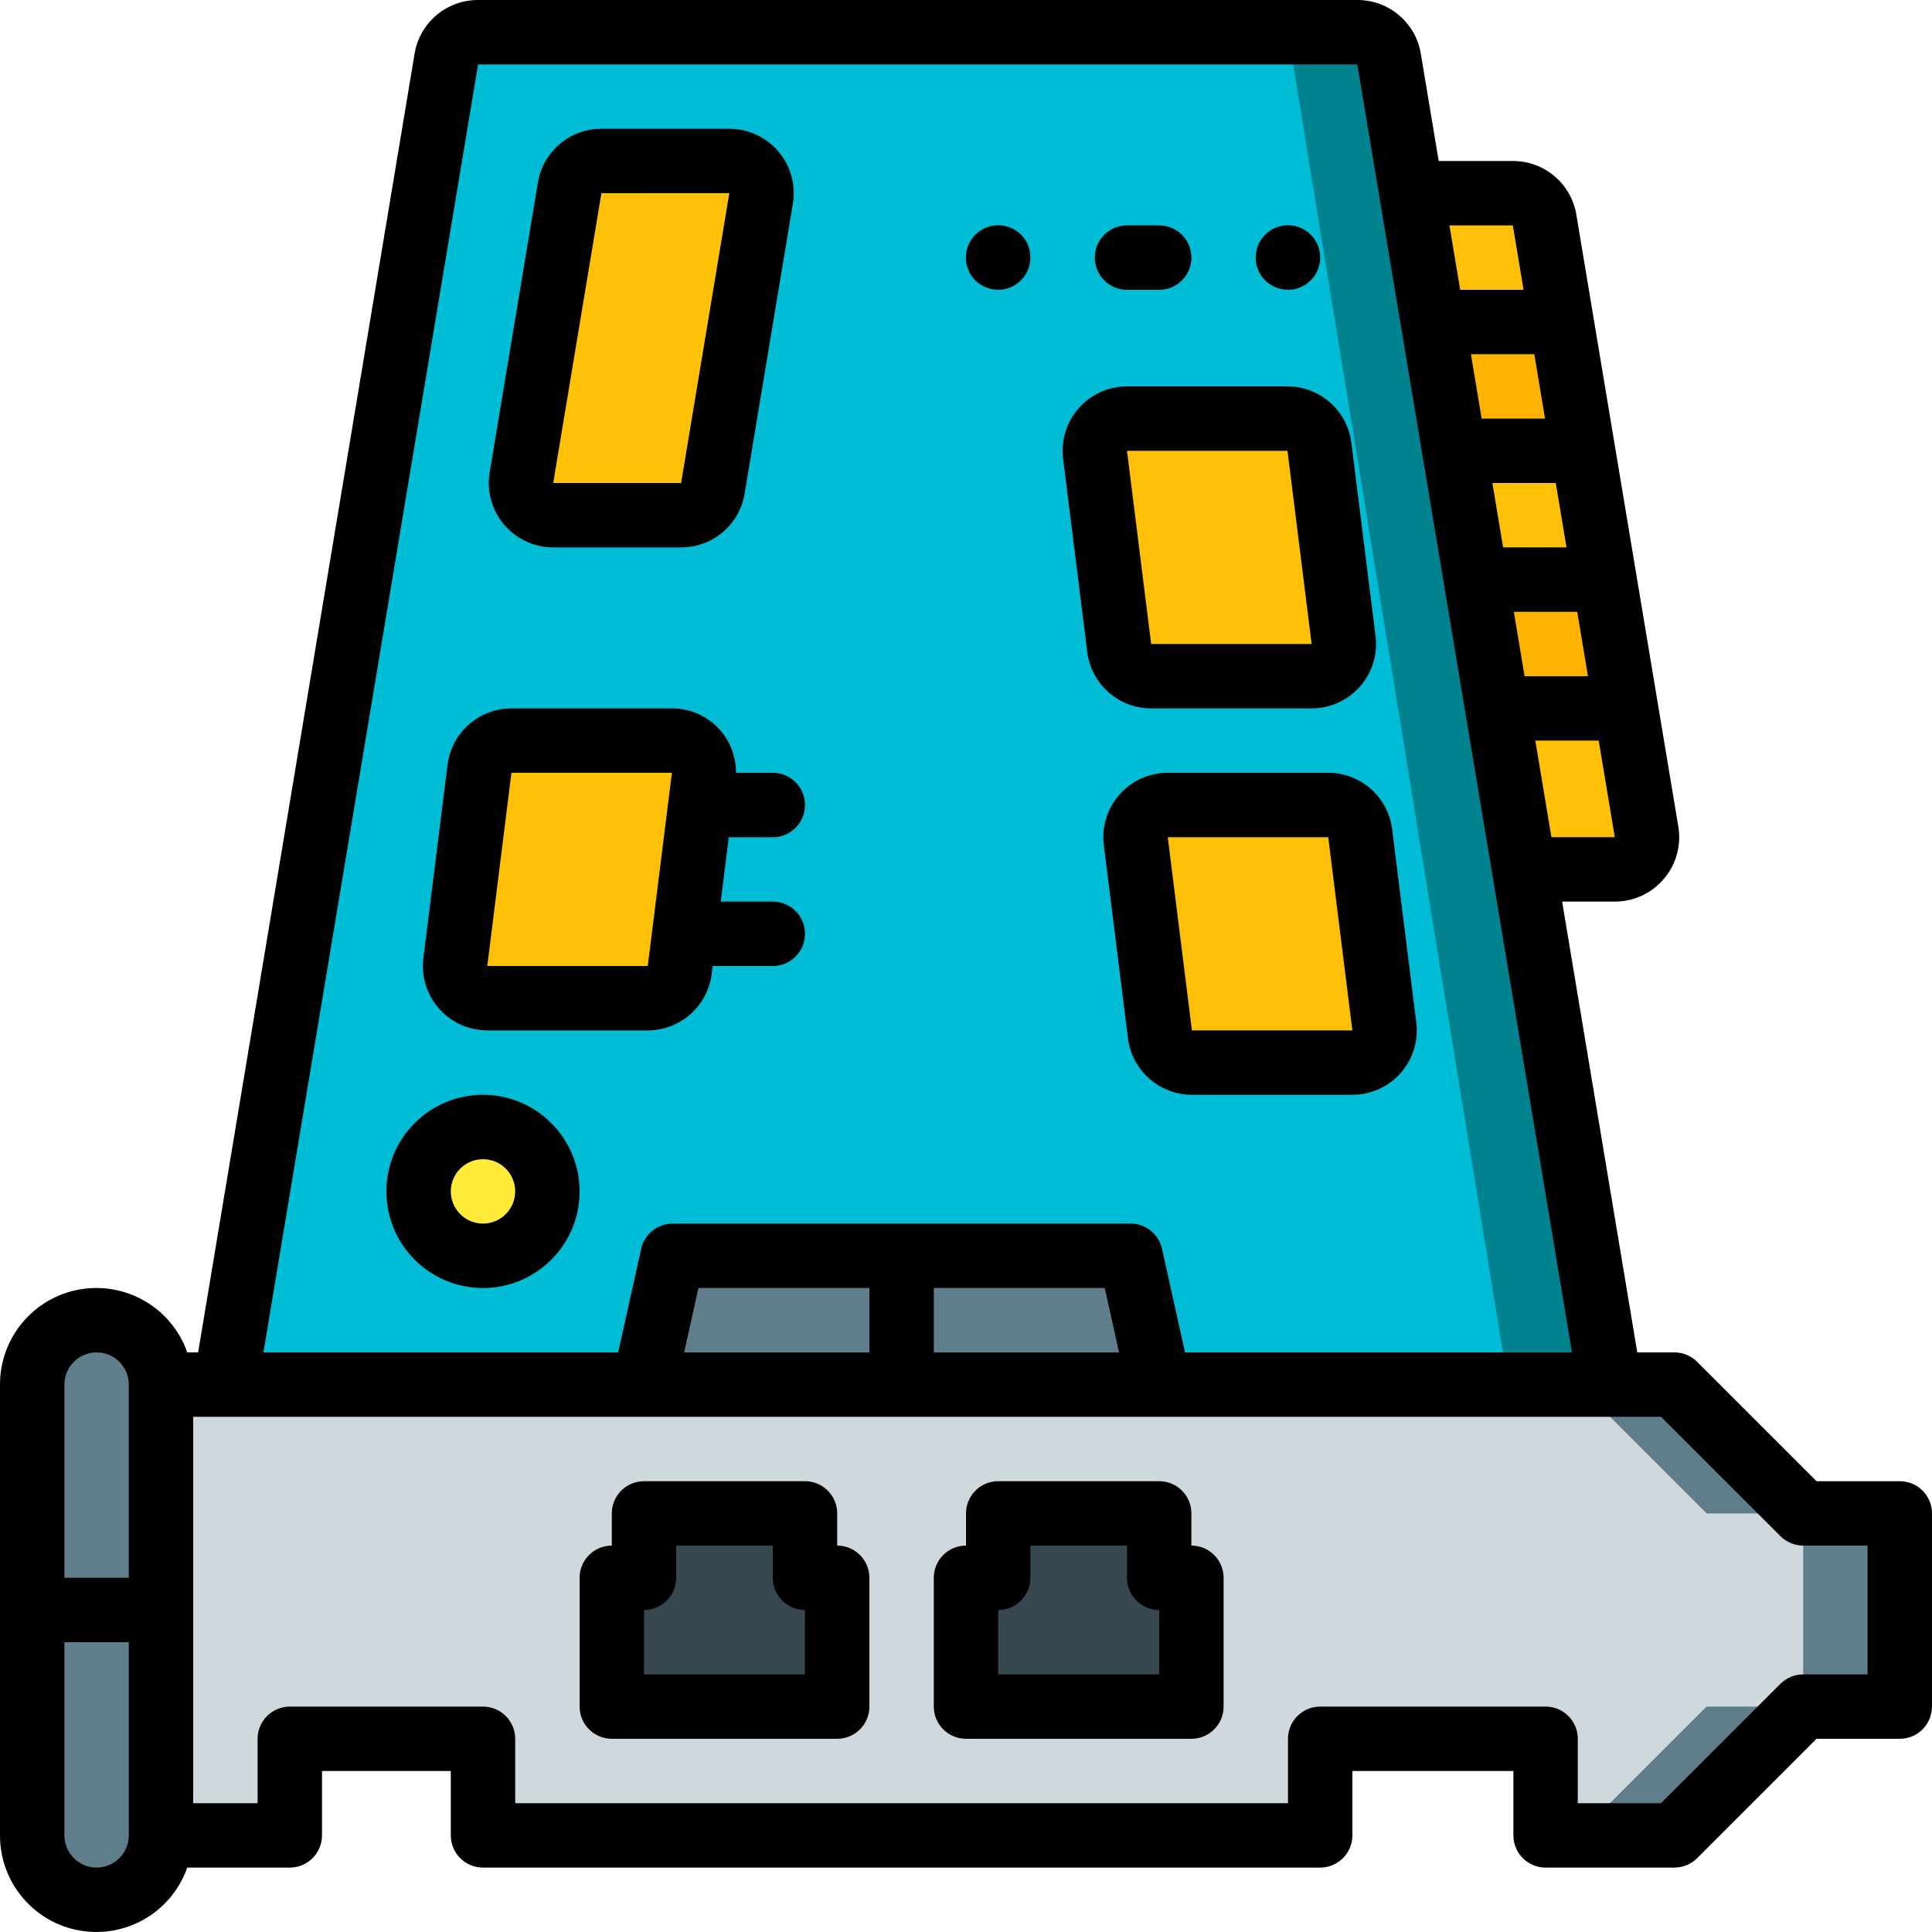 <?xml version="1.0" encoding="iso-8859-1"?>
<!-- Generator: Adobe Illustrator 19.0.0, SVG Export Plug-In . SVG Version: 6.00 Build 0)  -->
<svg version="1.1" id="Capa_1" xmlns="http://www.w3.org/2000/svg" xmlns:xlink="http://www.w3.org/1999/xlink" x="0px" y="0px"
	 viewBox="0 0 512.003 512.003" style="enable-background:new 0 0 512.003 512.003;" xml:space="preserve">
<g>
	<g transform="translate(1 1)">
		<path style="fill:#FFB301;" d="M422.852,186.733l-5.717-34.133l-5.717-34.133l-5.632-34.133l-4.523-26.965
			c-0.669-4.143-4.252-7.183-8.448-7.168l-26.88,0l5.717,34.133l5.717,34.133l5.632,34.133l5.717,34.133l7.083,42.667h24.064
			c2.508,0.012,4.893-1.082,6.521-2.989c1.628-1.907,2.333-4.435,1.927-6.91L422.852,186.733z"/>
		<g>
			<path style="fill:#FEC108;" d="M428.313,219.501c0.406,2.475-0.299,5.002-1.927,6.91c-1.628,1.907-4.013,3.001-6.521,2.989
				h-24.064l-7.083-42.667h34.133L428.313,219.501z"/>
			<polygon style="fill:#FEC108;" points="417.135,152.6 383.001,152.6 377.369,118.467 411.417,118.467 			"/>
			<path style="fill:#FEC108;" d="M405.785,84.333h-34.133L365.935,50.2l26.88,0c4.196-0.015,7.779,3.025,8.448,7.168
				L405.785,84.333z"/>
		</g>
		<path style="fill:#00838F;" d="M425.668,374.467H58.735l58.539-359.595c0.622-4.194,4.208-7.309,8.448-7.339h232.96
			c4.24,0.03,7.826,3.145,8.448,7.339l5.888,36.352l11.435,69.888l5.632,34.901L395.801,191l7.083,43.691L425.668,374.467z"/>
		<path style="fill:#00BCD4;" d="M400.068,374.467H58.735l58.539-359.595c0.622-4.194,4.208-7.309,8.448-7.339h207.36
			c4.24,0.03,7.826,3.145,8.448,7.339l5.888,36.352l11.435,69.888l5.632,34.901L370.201,191l7.083,43.691L400.068,374.467z"/>
		<g>
			<path style="fill:#FEC108;" d="M304.069,178.2h42.534c2.448,0,4.777-1.051,6.397-2.886c1.62-1.835,2.374-4.277,2.07-6.706
				l-6.4-51.2c-0.534-4.27-4.164-7.475-8.467-7.475h-42.534c-2.448,0-4.777,1.051-6.397,2.886s-2.374,4.277-2.07,6.706l6.4,51.2
				C296.135,174.995,299.766,178.2,304.069,178.2z"/>
			<path style="fill:#FEC108;" d="M314.866,280.6H357.4c2.448,0,4.777-1.051,6.397-2.886s2.374-4.277,2.07-6.706l-6.4-51.2
				c-0.534-4.27-4.164-7.475-8.467-7.475h-42.534c-2.448,0-4.777,1.051-6.397,2.886c-1.62,1.835-2.374,4.277-2.07,6.706l6.4,51.2
				C306.932,277.395,310.563,280.6,314.866,280.6z"/>
		</g>
		<circle style="fill:#FFEB3A;" cx="127.001" cy="314.733" r="17.067"/>
		<polygon style="fill:#607D8B;" points="306.201,365.933 169.668,365.933 177.263,331.8 298.607,331.8 		"/>
		<polygon style="fill:#CFD8DC;" points="502.468,400.067 502.468,451.267 476.868,451.267 442.735,485.4 408.601,485.4 
			408.601,459.8 348.868,459.8 348.868,485.4 127.001,485.4 127.001,459.8 75.801,459.8 75.801,485.4 24.601,485.4 24.601,365.933 
			442.735,365.933 476.868,400.067 		"/>
		<g>
			<polygon style="fill:#37474F;" points="220.868,417.133 220.868,451.267 161.135,451.267 161.135,417.133 169.668,417.133 
				169.668,400.067 212.335,400.067 212.335,417.133 			"/>
			<polygon style="fill:#37474F;" points="314.735,417.133 314.735,451.267 255.001,451.267 255.001,417.133 263.535,417.133 
				263.535,400.067 306.201,400.067 306.201,417.133 			"/>
		</g>
		<g>
			<path style="fill:#FEC108;" d="M200.698,51.6l-12.777,76.8c-0.685,4.116-4.245,7.133-8.418,7.133h-33.899
				c-2.508,0-4.889-1.103-6.51-3.017c-1.621-1.913-2.319-4.443-1.907-6.917l12.777-76.8c0.685-4.116,4.245-7.133,8.418-7.133h33.899
				c2.508,0,4.889,1.103,6.51,3.017S201.11,49.127,200.698,51.6z"/>
			<path style="fill:#FEC108;" d="M170.668,263.533h-42.534c-2.448,0-4.777-1.051-6.397-2.886s-2.374-4.277-2.07-6.706l6.4-51.2
				c0.534-4.27,4.164-7.475,8.467-7.475h42.534c2.448,0,4.777,1.051,6.397,2.886c1.62,1.835,2.374,4.277,2.07,6.706l-6.4,51.2
				C178.602,260.329,174.972,263.533,170.668,263.533z"/>
		</g>
		<g>
			<path style="fill:#607D8B;" d="M41.668,365.933V485.4c0,9.426-7.641,17.067-17.067,17.067S7.535,494.826,7.535,485.4V365.933
				c0.028-9.414,7.652-17.039,17.067-17.067c4.528-0.024,8.871,1.793,12.032,5.035C39.875,357.063,41.692,361.406,41.668,365.933z"
				/>
			<polygon style="fill:#607D8B;" points="476.868,451.267 442.735,485.4 417.135,485.4 451.268,451.267 			"/>
			<polygon style="fill:#607D8B;" points="476.868,400.067 451.268,400.067 417.135,365.933 442.735,365.933 			"/>
			<rect x="476.868" y="400.067" style="fill:#607D8B;" width="25.6" height="51.2"/>
		</g>
	</g>
	<g>
		<path d="M503.468,392.533h-22.067L449.768,360.9c-1.6-1.6-3.77-2.5-6.034-2.5h-9.838l-19.912-119.467h13.958
			c5.017,0,9.78-2.207,13.023-6.036c3.243-3.829,4.636-8.89,3.81-13.839L417.756,56.921c-1.354-8.238-8.485-14.276-16.833-14.254
			h-19.649l-4.734-28.404C375.192,6.019,368.058-0.025,359.705,0H126.697c-8.351-0.025-15.485,6.017-16.833,14.258L52.506,358.4
			h-2.877c-4.132-11.753-16.141-18.808-28.418-16.697c-12.278,2.111-21.24,12.773-21.209,25.231V486.4
			c-0.031,12.458,8.932,23.12,21.209,25.231s24.287-4.945,28.418-16.697h27.172c4.713,0,8.533-3.82,8.533-8.533v-17.067h34.133
			V486.4c0,4.713,3.821,8.533,8.533,8.533h221.867c4.713,0,8.533-3.82,8.533-8.533v-17.067h42.667V486.4
			c0,4.713,3.82,8.533,8.533,8.533h34.133c2.263-0.001,4.433-0.9,6.033-2.5l31.634-31.633h22.067c4.713,0,8.533-3.821,8.533-8.533
			v-51.2C512.001,396.354,508.181,392.533,503.468,392.533z M415.144,145.067H398.34L395.496,128h16.804L415.144,145.067z
			 M401.185,162.133h16.803l2.844,17.067h-16.803L401.185,162.133z M409.455,110.933h-16.804l-2.844-17.067h16.804L409.455,110.933z
			 M411.14,221.867l-4.267-25.6h16.803l4.267,25.6H411.14z M400.922,59.733l2.844,17.067h-16.805l-2.844-17.067H400.922z
			 M126.697,17.067h233.008l56.89,341.333H314.046l-6.098-27.45c-0.867-3.905-4.329-6.683-8.329-6.683H178.251
			c-4,0-7.462,2.779-8.329,6.683l-6.098,27.45H69.808L126.697,17.067z M181.305,358.4l3.792-17.067h45.304V358.4H181.305z
			 M247.468,341.333h45.304l3.792,17.067h-49.096V341.333z M25.601,358.4c4.71,0.006,8.527,3.823,8.533,8.533v51.2H17.068v-51.2
			C17.074,362.223,20.891,358.406,25.601,358.4z M25.601,494.933c-4.71-0.006-8.527-3.823-8.533-8.533v-51.2h17.067v51.2
			C34.129,491.11,30.312,494.927,25.601,494.933z M494.935,443.733h-17.067c-2.263,0.001-4.433,0.9-6.033,2.5l-31.634,31.633
			h-22.067V460.8c0-4.713-3.82-8.533-8.533-8.533h-59.733c-4.713,0-8.533,3.82-8.533,8.533v17.067h-204.8V460.8
			c0-4.713-3.82-8.533-8.533-8.533h-51.2c-4.713,0-8.533,3.82-8.533,8.533v17.067H51.201v-102.4h389l31.633,31.633
			c1.6,1.6,3.77,2.5,6.034,2.5h17.067V443.733z"/>
		<path d="M221.868,409.6v-8.533c0-4.713-3.821-8.533-8.533-8.533h-42.667c-4.713,0-8.533,3.82-8.533,8.533v8.533
			c-4.713,0-8.533,3.821-8.533,8.533v34.133c0,4.713,3.821,8.533,8.533,8.533h59.733c4.713,0,8.533-3.821,8.533-8.533v-34.133
			C230.401,413.421,226.581,409.6,221.868,409.6z M213.335,443.733h-42.667v-17.067c4.713,0,8.533-3.821,8.533-8.533V409.6h25.6
			v8.533c0,4.713,3.821,8.533,8.533,8.533V443.733z"/>
		<path d="M315.735,409.6v-8.533c0-4.713-3.82-8.533-8.533-8.533h-42.667c-4.713,0-8.533,3.82-8.533,8.533v8.533
			c-4.713,0-8.533,3.821-8.533,8.533v34.133c0,4.713,3.82,8.533,8.533,8.533h59.733c4.713,0,8.533-3.821,8.533-8.533v-34.133
			C324.268,413.421,320.447,409.6,315.735,409.6z M307.201,443.733h-42.667v-17.067c4.713,0,8.533-3.821,8.533-8.533V409.6h25.6
			v8.533c0,4.713,3.82,8.533,8.533,8.533V443.733z"/>
		<path d="M146.606,145.067h33.9c8.352,0.021,15.485-6.024,16.833-14.267l12.775-76.796c0.823-4.948-0.572-10.008-3.814-13.835
			c-3.242-3.827-8.004-6.035-13.02-6.036h-33.9c-8.354-0.025-15.488,6.022-16.833,14.267l-12.775,76.796
			c-0.823,4.948,0.572,10.007,3.814,13.835C136.828,142.858,141.59,145.065,146.606,145.067z M159.381,51.2l33.9-0.021V51.2
			L180.505,128h-33.9L159.381,51.2z"/>
		<path d="M129.135,273.067h42.533c8.603-0.011,15.856-6.415,16.933-14.95l0.265-2.116h15.935c4.713,0,8.533-3.821,8.533-8.533
			c0-4.713-3.82-8.533-8.533-8.533h-13.802l2.133-17.067h11.669c4.713,0,8.533-3.821,8.533-8.533c0-4.713-3.82-8.533-8.533-8.533
			h-9.761c0.045-4.524-1.725-8.876-4.915-12.084c-3.19-3.208-7.533-5.002-12.057-4.982h-42.533
			c-8.603,0.011-15.856,6.415-16.933,14.95l-6.4,51.2c-0.607,4.857,0.901,9.741,4.14,13.411
			C119.581,270.964,124.24,273.066,129.135,273.067z M171.668,264.533V256h0.009L171.668,264.533z M135.535,204.8h42.533
			l-6.404,51.2h-42.529L135.535,204.8z"/>
		<path d="M288.135,172.783c1.077,8.535,8.331,14.939,16.933,14.95h42.533c4.895-0.001,9.554-2.104,12.793-5.773
			c3.24-3.669,4.749-8.553,4.144-13.41l-6.4-51.2c-1.079-8.536-8.334-14.94-16.937-14.95h-42.533c-4.895,0-9.554,2.103-12.793,5.772
			c-3.239,3.67-4.747,8.554-4.14,13.411L288.135,172.783z M341.205,119.467l6.396,51.2h-42.533l-6.4-51.2H341.205z"/>
		<path d="M352.001,204.8h-42.533c-4.895,0.001-9.554,2.104-12.794,5.773c-3.24,3.669-4.749,8.553-4.144,13.41l6.4,51.2
			c1.079,8.536,8.334,14.94,16.938,14.95h42.533c4.895,0,9.554-2.103,12.793-5.772c3.239-3.67,4.747-8.554,4.14-13.411l-6.4-51.2
			C367.858,211.215,360.604,204.811,352.001,204.8z M315.868,273.067l-6.4-51.2h42.533l6.4,51.2H315.868z"/>
		<path d="M264.535,76.8c3.45-0.014,6.556-2.096,7.879-5.282c1.323-3.187,0.606-6.856-1.82-9.31c-3.346-3.346-8.771-3.346-12.117,0
			c-3.346,3.346-3.346,8.771,0,12.117C260.112,75.883,262.276,76.767,264.535,76.8z"/>
		<path d="M341.335,76.8c3.45-0.014,6.556-2.096,7.879-5.282c1.323-3.187,0.606-6.856-1.82-9.31c-3.346-3.346-8.771-3.346-12.117,0
			c-3.346,3.346-3.346,8.771,0,12.117C336.912,75.883,339.076,76.767,341.335,76.8z"/>
		<path d="M298.668,76.8h8.533c4.713,0,8.533-3.821,8.533-8.533c0-4.713-3.82-8.533-8.533-8.533h-8.533
			c-4.713,0-8.533,3.821-8.533,8.533C290.135,72.98,293.955,76.8,298.668,76.8z"/>
		<path d="M128.001,290.133c-14.138,0-25.6,11.462-25.6,25.6s11.462,25.6,25.6,25.6s25.6-11.462,25.6-25.6
			C153.586,301.601,142.133,290.149,128.001,290.133z M128.001,324.267c-4.713,0-8.533-3.82-8.533-8.533s3.821-8.533,8.533-8.533
			s8.533,3.82,8.533,8.533C136.529,320.444,132.712,324.261,128.001,324.267z"/>
	</g>
</g>
<g>
</g>
<g>
</g>
<g>
</g>
<g>
</g>
<g>
</g>
<g>
</g>
<g>
</g>
<g>
</g>
<g>
</g>
<g>
</g>
<g>
</g>
<g>
</g>
<g>
</g>
<g>
</g>
<g>
</g>
</svg>
